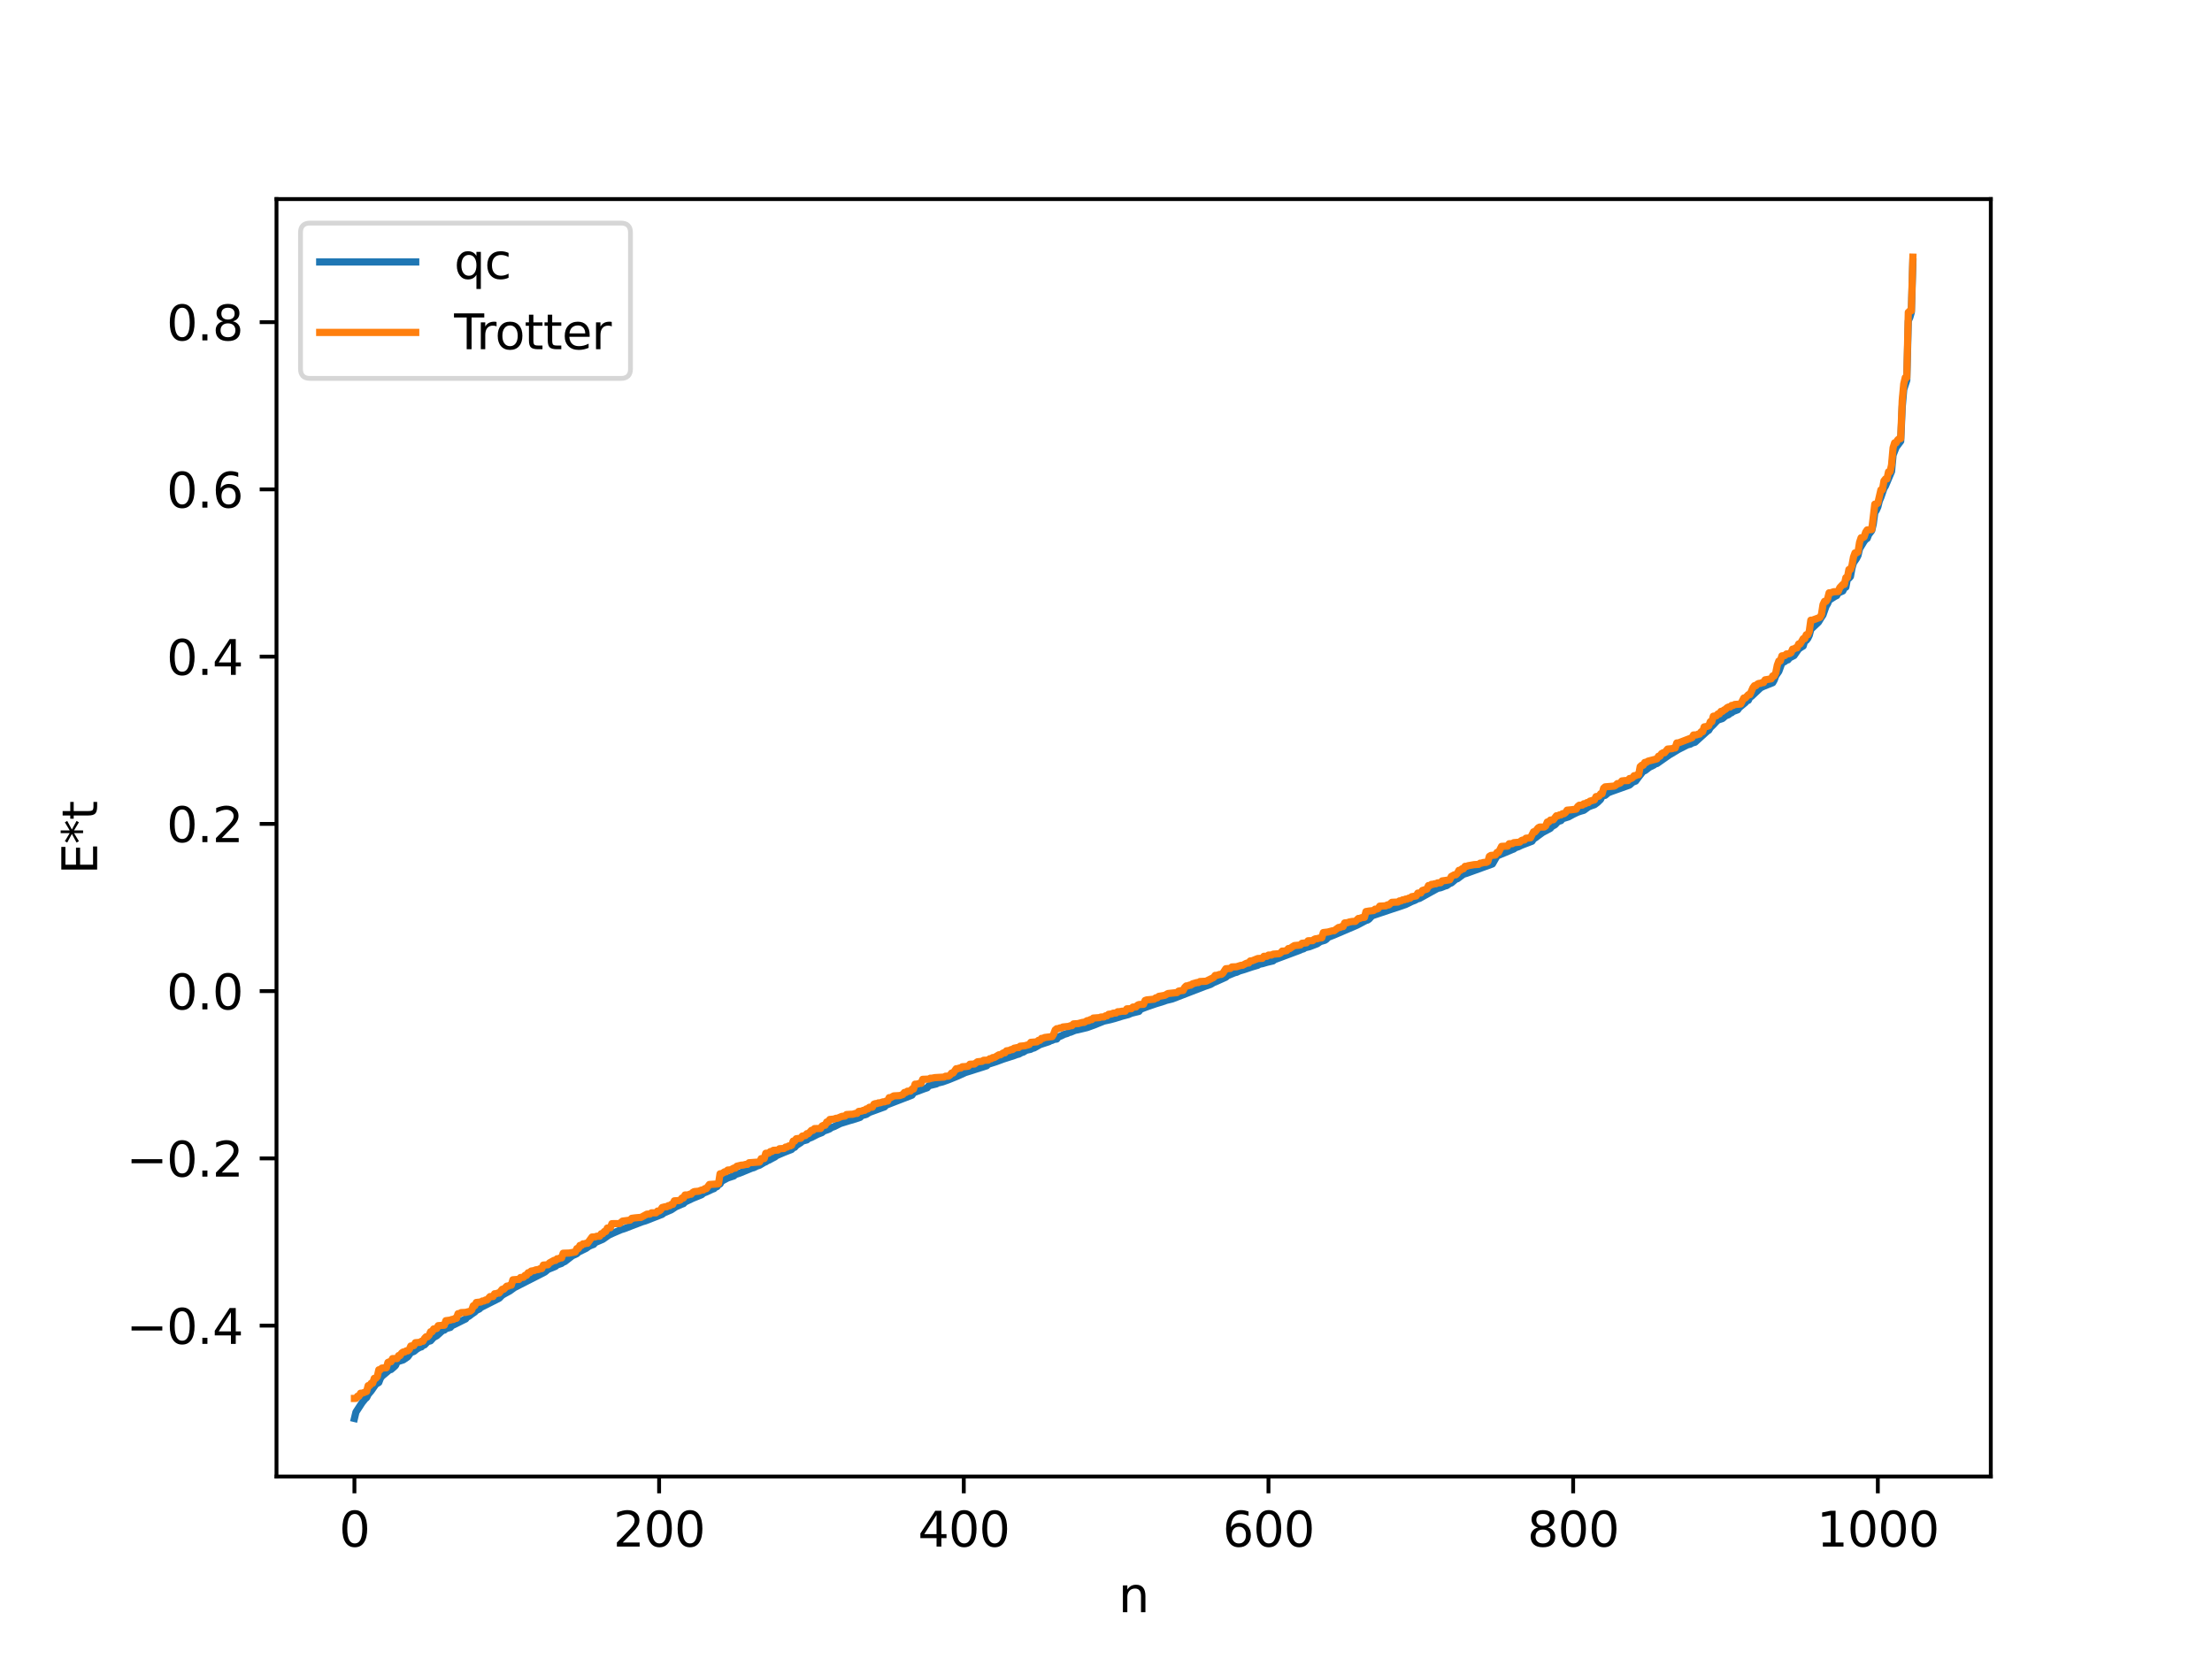 <?xml version="1.0" encoding="utf-8" standalone="no"?>
<!DOCTYPE svg PUBLIC "-//W3C//DTD SVG 1.1//EN"
  "http://www.w3.org/Graphics/SVG/1.1/DTD/svg11.dtd">
<svg xmlns:xlink="http://www.w3.org/1999/xlink" width="460.8pt" height="345.6pt" viewBox="0 0 460.8 345.6" xmlns="http://www.w3.org/2000/svg" version="1.1">
 <defs>
  <style type="text/css">*{stroke-linejoin: round; stroke-linecap: butt}</style>
 </defs>
 <g id="figure_1">
  <g id="patch_1">
   <path d="M 0 345.6 
L 460.8 345.6 
L 460.8 0 
L 0 0 
z
" style="fill: #ffffff"/>
  </g>
  <g id="axes_1">
   <g id="patch_2">
    <path d="M 57.6 307.584 
L 414.72 307.584 
L 414.72 41.472 
L 57.6 41.472 
z
" style="fill: #ffffff"/>
   </g>
   <g id="matplotlib.axis_1">
    <g id="xtick_1">
     <g id="line2d_1">
      <defs>
       <path id="m04b856ebdf" d="M 0 0 
L 0 3.5 
" style="stroke: #000000; stroke-width: 0.8"/>
      </defs>
      <g>
       <use xlink:href="#m04b856ebdf" x="73.833" y="307.584" style="stroke: #000000; stroke-width: 0.8"/>
      </g>
     </g>
     <g id="text_1">
      <!-- 0 -->
      <g transform="translate(70.651 322.182) scale(0.1 -0.1)">
       <defs>
        <path id="DejaVuSans-30" d="M 2034 4250 
Q 1547 4250 1301 3770 
Q 1056 3291 1056 2328 
Q 1056 1369 1301 889 
Q 1547 409 2034 409 
Q 2525 409 2770 889 
Q 3016 1369 3016 2328 
Q 3016 3291 2770 3770 
Q 2525 4250 2034 4250 
z
M 2034 4750 
Q 2819 4750 3233 4129 
Q 3647 3509 3647 2328 
Q 3647 1150 3233 529 
Q 2819 -91 2034 -91 
Q 1250 -91 836 529 
Q 422 1150 422 2328 
Q 422 3509 836 4129 
Q 1250 4750 2034 4750 
z
" transform="scale(0.016)"/>
       </defs>
       <use xlink:href="#DejaVuSans-30"/>
      </g>
     </g>
    </g>
    <g id="xtick_2">
     <g id="line2d_2">
      <g>
       <use xlink:href="#m04b856ebdf" x="137.304" y="307.584" style="stroke: #000000; stroke-width: 0.8"/>
      </g>
     </g>
     <g id="text_2">
      <!-- 200 -->
      <g transform="translate(127.76 322.182) scale(0.1 -0.1)">
       <defs>
        <path id="DejaVuSans-32" d="M 1228 531 
L 3431 531 
L 3431 0 
L 469 0 
L 469 531 
Q 828 903 1448 1529 
Q 2069 2156 2228 2338 
Q 2531 2678 2651 2914 
Q 2772 3150 2772 3378 
Q 2772 3750 2511 3984 
Q 2250 4219 1831 4219 
Q 1534 4219 1204 4116 
Q 875 4013 500 3803 
L 500 4441 
Q 881 4594 1212 4672 
Q 1544 4750 1819 4750 
Q 2544 4750 2975 4387 
Q 3406 4025 3406 3419 
Q 3406 3131 3298 2873 
Q 3191 2616 2906 2266 
Q 2828 2175 2409 1742 
Q 1991 1309 1228 531 
z
" transform="scale(0.016)"/>
       </defs>
       <use xlink:href="#DejaVuSans-32"/>
       <use xlink:href="#DejaVuSans-30" x="63.623"/>
       <use xlink:href="#DejaVuSans-30" x="127.246"/>
      </g>
     </g>
    </g>
    <g id="xtick_3">
     <g id="line2d_3">
      <g>
       <use xlink:href="#m04b856ebdf" x="200.775" y="307.584" style="stroke: #000000; stroke-width: 0.8"/>
      </g>
     </g>
     <g id="text_3">
      <!-- 400 -->
      <g transform="translate(191.231 322.182) scale(0.1 -0.1)">
       <defs>
        <path id="DejaVuSans-34" d="M 2419 4116 
L 825 1625 
L 2419 1625 
L 2419 4116 
z
M 2253 4666 
L 3047 4666 
L 3047 1625 
L 3713 1625 
L 3713 1100 
L 3047 1100 
L 3047 0 
L 2419 0 
L 2419 1100 
L 313 1100 
L 313 1709 
L 2253 4666 
z
" transform="scale(0.016)"/>
       </defs>
       <use xlink:href="#DejaVuSans-34"/>
       <use xlink:href="#DejaVuSans-30" x="63.623"/>
       <use xlink:href="#DejaVuSans-30" x="127.246"/>
      </g>
     </g>
    </g>
    <g id="xtick_4">
     <g id="line2d_4">
      <g>
       <use xlink:href="#m04b856ebdf" x="264.246" y="307.584" style="stroke: #000000; stroke-width: 0.8"/>
      </g>
     </g>
     <g id="text_4">
      <!-- 600 -->
      <g transform="translate(254.702 322.182) scale(0.1 -0.1)">
       <defs>
        <path id="DejaVuSans-36" d="M 2113 2584 
Q 1688 2584 1439 2293 
Q 1191 2003 1191 1497 
Q 1191 994 1439 701 
Q 1688 409 2113 409 
Q 2538 409 2786 701 
Q 3034 994 3034 1497 
Q 3034 2003 2786 2293 
Q 2538 2584 2113 2584 
z
M 3366 4563 
L 3366 3988 
Q 3128 4100 2886 4159 
Q 2644 4219 2406 4219 
Q 1781 4219 1451 3797 
Q 1122 3375 1075 2522 
Q 1259 2794 1537 2939 
Q 1816 3084 2150 3084 
Q 2853 3084 3261 2657 
Q 3669 2231 3669 1497 
Q 3669 778 3244 343 
Q 2819 -91 2113 -91 
Q 1303 -91 875 529 
Q 447 1150 447 2328 
Q 447 3434 972 4092 
Q 1497 4750 2381 4750 
Q 2619 4750 2861 4703 
Q 3103 4656 3366 4563 
z
" transform="scale(0.016)"/>
       </defs>
       <use xlink:href="#DejaVuSans-36"/>
       <use xlink:href="#DejaVuSans-30" x="63.623"/>
       <use xlink:href="#DejaVuSans-30" x="127.246"/>
      </g>
     </g>
    </g>
    <g id="xtick_5">
     <g id="line2d_5">
      <g>
       <use xlink:href="#m04b856ebdf" x="327.717" y="307.584" style="stroke: #000000; stroke-width: 0.8"/>
      </g>
     </g>
     <g id="text_5">
      <!-- 800 -->
      <g transform="translate(318.173 322.182) scale(0.1 -0.1)">
       <defs>
        <path id="DejaVuSans-38" d="M 2034 2216 
Q 1584 2216 1326 1975 
Q 1069 1734 1069 1313 
Q 1069 891 1326 650 
Q 1584 409 2034 409 
Q 2484 409 2743 651 
Q 3003 894 3003 1313 
Q 3003 1734 2745 1975 
Q 2488 2216 2034 2216 
z
M 1403 2484 
Q 997 2584 770 2862 
Q 544 3141 544 3541 
Q 544 4100 942 4425 
Q 1341 4750 2034 4750 
Q 2731 4750 3128 4425 
Q 3525 4100 3525 3541 
Q 3525 3141 3298 2862 
Q 3072 2584 2669 2484 
Q 3125 2378 3379 2068 
Q 3634 1759 3634 1313 
Q 3634 634 3220 271 
Q 2806 -91 2034 -91 
Q 1263 -91 848 271 
Q 434 634 434 1313 
Q 434 1759 690 2068 
Q 947 2378 1403 2484 
z
M 1172 3481 
Q 1172 3119 1398 2916 
Q 1625 2713 2034 2713 
Q 2441 2713 2670 2916 
Q 2900 3119 2900 3481 
Q 2900 3844 2670 4047 
Q 2441 4250 2034 4250 
Q 1625 4250 1398 4047 
Q 1172 3844 1172 3481 
z
" transform="scale(0.016)"/>
       </defs>
       <use xlink:href="#DejaVuSans-38"/>
       <use xlink:href="#DejaVuSans-30" x="63.623"/>
       <use xlink:href="#DejaVuSans-30" x="127.246"/>
      </g>
     </g>
    </g>
    <g id="xtick_6">
     <g id="line2d_6">
      <g>
       <use xlink:href="#m04b856ebdf" x="391.188" y="307.584" style="stroke: #000000; stroke-width: 0.8"/>
      </g>
     </g>
     <g id="text_6">
      <!-- 1000 -->
      <g transform="translate(378.463 322.182) scale(0.1 -0.1)">
       <defs>
        <path id="DejaVuSans-31" d="M 794 531 
L 1825 531 
L 1825 4091 
L 703 3866 
L 703 4441 
L 1819 4666 
L 2450 4666 
L 2450 531 
L 3481 531 
L 3481 0 
L 794 0 
L 794 531 
z
" transform="scale(0.016)"/>
       </defs>
       <use xlink:href="#DejaVuSans-31"/>
       <use xlink:href="#DejaVuSans-30" x="63.623"/>
       <use xlink:href="#DejaVuSans-30" x="127.246"/>
       <use xlink:href="#DejaVuSans-30" x="190.869"/>
      </g>
     </g>
    </g>
    <g id="text_7">
     <!-- n -->
     <g transform="translate(232.991 335.861) scale(0.1 -0.1)">
      <defs>
       <path id="DejaVuSans-6e" d="M 3513 2113 
L 3513 0 
L 2938 0 
L 2938 2094 
Q 2938 2591 2744 2837 
Q 2550 3084 2163 3084 
Q 1697 3084 1428 2787 
Q 1159 2491 1159 1978 
L 1159 0 
L 581 0 
L 581 3500 
L 1159 3500 
L 1159 2956 
Q 1366 3272 1645 3428 
Q 1925 3584 2291 3584 
Q 2894 3584 3203 3211 
Q 3513 2838 3513 2113 
z
" transform="scale(0.016)"/>
      </defs>
      <use xlink:href="#DejaVuSans-6e"/>
     </g>
    </g>
   </g>
   <g id="matplotlib.axis_2">
    <g id="ytick_1">
     <g id="line2d_7">
      <defs>
       <path id="m7f5007b6ad" d="M 0 0 
L -3.5 0 
" style="stroke: #000000; stroke-width: 0.8"/>
      </defs>
      <g>
       <use xlink:href="#m7f5007b6ad" x="57.6" y="276.153" style="stroke: #000000; stroke-width: 0.8"/>
      </g>
     </g>
     <g id="text_8">
      <!-- −0.4 -->
      <g transform="translate(26.317 279.953) scale(0.1 -0.1)">
       <defs>
        <path id="DejaVuSans-2212" d="M 678 2272 
L 4684 2272 
L 4684 1741 
L 678 1741 
L 678 2272 
z
" transform="scale(0.016)"/>
        <path id="DejaVuSans-2e" d="M 684 794 
L 1344 794 
L 1344 0 
L 684 0 
L 684 794 
z
" transform="scale(0.016)"/>
       </defs>
       <use xlink:href="#DejaVuSans-2212"/>
       <use xlink:href="#DejaVuSans-30" x="83.789"/>
       <use xlink:href="#DejaVuSans-2e" x="147.412"/>
       <use xlink:href="#DejaVuSans-34" x="179.199"/>
      </g>
     </g>
    </g>
    <g id="ytick_2">
     <g id="line2d_8">
      <g>
       <use xlink:href="#m7f5007b6ad" x="57.6" y="241.313" style="stroke: #000000; stroke-width: 0.8"/>
      </g>
     </g>
     <g id="text_9">
      <!-- −0.2 -->
      <g transform="translate(26.317 245.112) scale(0.1 -0.1)">
       <use xlink:href="#DejaVuSans-2212"/>
       <use xlink:href="#DejaVuSans-30" x="83.789"/>
       <use xlink:href="#DejaVuSans-2e" x="147.412"/>
       <use xlink:href="#DejaVuSans-32" x="179.199"/>
      </g>
     </g>
    </g>
    <g id="ytick_3">
     <g id="line2d_9">
      <g>
       <use xlink:href="#m7f5007b6ad" x="57.6" y="206.472" style="stroke: #000000; stroke-width: 0.8"/>
      </g>
     </g>
     <g id="text_10">
      <!-- 0.0 -->
      <g transform="translate(34.697 210.271) scale(0.1 -0.1)">
       <use xlink:href="#DejaVuSans-30"/>
       <use xlink:href="#DejaVuSans-2e" x="63.623"/>
       <use xlink:href="#DejaVuSans-30" x="95.41"/>
      </g>
     </g>
    </g>
    <g id="ytick_4">
     <g id="line2d_10">
      <g>
       <use xlink:href="#m7f5007b6ad" x="57.6" y="171.631" style="stroke: #000000; stroke-width: 0.8"/>
      </g>
     </g>
     <g id="text_11">
      <!-- 0.2 -->
      <g transform="translate(34.697 175.43) scale(0.1 -0.1)">
       <use xlink:href="#DejaVuSans-30"/>
       <use xlink:href="#DejaVuSans-2e" x="63.623"/>
       <use xlink:href="#DejaVuSans-32" x="95.41"/>
      </g>
     </g>
    </g>
    <g id="ytick_5">
     <g id="line2d_11">
      <g>
       <use xlink:href="#m7f5007b6ad" x="57.6" y="136.79" style="stroke: #000000; stroke-width: 0.8"/>
      </g>
     </g>
     <g id="text_12">
      <!-- 0.4 -->
      <g transform="translate(34.697 140.59) scale(0.1 -0.1)">
       <use xlink:href="#DejaVuSans-30"/>
       <use xlink:href="#DejaVuSans-2e" x="63.623"/>
       <use xlink:href="#DejaVuSans-34" x="95.41"/>
      </g>
     </g>
    </g>
    <g id="ytick_6">
     <g id="line2d_12">
      <g>
       <use xlink:href="#m7f5007b6ad" x="57.6" y="101.95" style="stroke: #000000; stroke-width: 0.8"/>
      </g>
     </g>
     <g id="text_13">
      <!-- 0.6 -->
      <g transform="translate(34.697 105.749) scale(0.1 -0.1)">
       <use xlink:href="#DejaVuSans-30"/>
       <use xlink:href="#DejaVuSans-2e" x="63.623"/>
       <use xlink:href="#DejaVuSans-36" x="95.41"/>
      </g>
     </g>
    </g>
    <g id="ytick_7">
     <g id="line2d_13">
      <g>
       <use xlink:href="#m7f5007b6ad" x="57.6" y="67.109" style="stroke: #000000; stroke-width: 0.8"/>
      </g>
     </g>
     <g id="text_14">
      <!-- 0.8 -->
      <g transform="translate(34.697 70.908) scale(0.1 -0.1)">
       <use xlink:href="#DejaVuSans-30"/>
       <use xlink:href="#DejaVuSans-2e" x="63.623"/>
       <use xlink:href="#DejaVuSans-38" x="95.41"/>
      </g>
     </g>
    </g>
    <g id="text_15">
     <!-- E*t -->
     <g transform="translate(20.238 182.148) rotate(-90) scale(0.1 -0.1)">
      <defs>
       <path id="DejaVuSans-45" d="M 628 4666 
L 3578 4666 
L 3578 4134 
L 1259 4134 
L 1259 2753 
L 3481 2753 
L 3481 2222 
L 1259 2222 
L 1259 531 
L 3634 531 
L 3634 0 
L 628 0 
L 628 4666 
z
" transform="scale(0.016)"/>
       <path id="DejaVuSans-2a" d="M 3009 3897 
L 1888 3291 
L 3009 2681 
L 2828 2375 
L 1778 3009 
L 1778 1831 
L 1422 1831 
L 1422 3009 
L 372 2375 
L 191 2681 
L 1313 3291 
L 191 3897 
L 372 4206 
L 1422 3572 
L 1422 4750 
L 1778 4750 
L 1778 3572 
L 2828 4206 
L 3009 3897 
z
" transform="scale(0.016)"/>
       <path id="DejaVuSans-74" d="M 1172 4494 
L 1172 3500 
L 2356 3500 
L 2356 3053 
L 1172 3053 
L 1172 1153 
Q 1172 725 1289 603 
Q 1406 481 1766 481 
L 2356 481 
L 2356 0 
L 1766 0 
Q 1100 0 847 248 
Q 594 497 594 1153 
L 594 3053 
L 172 3053 
L 172 3500 
L 594 3500 
L 594 4494 
L 1172 4494 
z
" transform="scale(0.016)"/>
      </defs>
      <use xlink:href="#DejaVuSans-45"/>
      <use xlink:href="#DejaVuSans-2a" x="63.184"/>
      <use xlink:href="#DejaVuSans-74" x="113.184"/>
     </g>
    </g>
   </g>
   <g id="line2d_14">
    <path d="M 73.833 295.488 
L 74.15 294.166 
L 75.42 292.207 
L 76.054 291.416 
L 76.372 291.154 
L 76.689 290.496 
L 77.324 289.741 
L 78.276 288.369 
L 78.91 287.996 
L 79.228 287.161 
L 79.545 286.7 
L 80.18 286.171 
L 81.132 285.362 
L 81.449 285.3 
L 82.084 284.756 
L 82.401 284.449 
L 82.719 283.686 
L 83.988 283.297 
L 84.94 282.648 
L 85.575 281.755 
L 86.21 281.536 
L 86.844 281.017 
L 87.479 280.662 
L 87.796 280.58 
L 88.114 280.222 
L 88.431 280.167 
L 89.066 279.495 
L 89.7 279.311 
L 90.335 278.606 
L 90.97 278.27 
L 92.239 277.128 
L 92.557 277.087 
L 92.874 276.797 
L 93.826 276.516 
L 94.143 276.159 
L 94.778 275.861 
L 96.365 275.067 
L 97 274.759 
L 97.317 274.332 
L 97.634 274.228 
L 98.269 273.745 
L 98.904 273.312 
L 99.221 272.976 
L 99.856 272.684 
L 100.173 272.374 
L 103.981 270.447 
L 104.616 269.801 
L 105.251 269.441 
L 106.203 268.919 
L 107.155 268.228 
L 113.502 264.987 
L 114.137 264.448 
L 115.724 263.798 
L 116.041 263.519 
L 116.993 263.191 
L 117.31 262.926 
L 117.628 262.832 
L 119.215 261.602 
L 120.167 261.163 
L 120.484 260.842 
L 122.071 260.067 
L 122.705 259.613 
L 123.34 259.344 
L 123.658 259.239 
L 123.975 258.853 
L 125.562 258.177 
L 126.831 257.29 
L 127.783 256.852 
L 129.37 256.165 
L 130.005 255.974 
L 133.813 254.511 
L 134.448 254.33 
L 137.621 253.091 
L 137.939 252.975 
L 138.256 252.703 
L 139.843 252.019 
L 140.795 251.388 
L 142.064 250.844 
L 142.381 250.73 
L 142.699 250.396 
L 144.286 249.641 
L 146.19 248.867 
L 146.507 248.559 
L 147.142 248.317 
L 148.411 247.727 
L 148.729 247.619 
L 149.046 247.307 
L 149.363 247.199 
L 149.681 246.774 
L 149.998 246.629 
L 150.315 246.069 
L 151.585 245.393 
L 152.537 245.079 
L 152.854 244.982 
L 153.172 244.685 
L 154.124 244.369 
L 156.662 243.326 
L 156.98 243.257 
L 157.615 242.938 
L 158.249 242.726 
L 159.201 242.151 
L 159.519 242.032 
L 159.836 241.783 
L 160.153 241.694 
L 160.788 241.344 
L 161.423 241.016 
L 161.74 240.745 
L 163.327 240.068 
L 164.914 239.447 
L 165.231 239.079 
L 165.548 239.003 
L 165.866 238.626 
L 166.818 238.021 
L 167.135 237.721 
L 168.087 237.463 
L 168.405 237.182 
L 169.039 236.948 
L 170.309 236.294 
L 171.261 235.926 
L 171.578 235.625 
L 172.213 235.413 
L 172.848 235.159 
L 173.165 234.903 
L 173.8 234.679 
L 175.069 234.044 
L 176.973 233.453 
L 177.608 233.283 
L 179.195 232.759 
L 179.512 232.402 
L 180.147 232.243 
L 180.464 232.147 
L 181.099 231.738 
L 184.272 230.58 
L 184.59 230.226 
L 189.985 228.14 
L 190.302 227.642 
L 192.524 226.812 
L 193.158 226.602 
L 193.476 226.182 
L 195.062 225.799 
L 195.38 225.613 
L 196.332 225.388 
L 197.601 224.938 
L 199.505 224.161 
L 201.092 223.438 
L 205.535 222.027 
L 205.853 221.705 
L 207.439 221.203 
L 209.026 220.618 
L 211.248 219.904 
L 211.882 219.668 
L 212.2 219.601 
L 212.834 219.261 
L 213.152 219.183 
L 213.786 218.79 
L 214.739 218.58 
L 215.056 218.371 
L 215.373 218.336 
L 216.643 217.618 
L 218.547 216.989 
L 218.864 216.789 
L 219.181 216.734 
L 219.499 216.547 
L 220.134 216.452 
L 220.451 216.031 
L 221.086 215.778 
L 221.72 215.465 
L 222.355 215.28 
L 222.672 215.086 
L 222.99 215.039 
L 223.942 214.644 
L 224.577 214.516 
L 226.481 214.059 
L 228.067 213.486 
L 228.702 213.218 
L 229.972 212.71 
L 231.241 212.437 
L 232.193 212.181 
L 233.78 211.689 
L 235.049 211.359 
L 235.684 211.081 
L 237.271 210.689 
L 237.588 210.252 
L 238.858 209.766 
L 240.762 209.109 
L 242.031 208.727 
L 242.983 208.394 
L 244.253 208.082 
L 250.917 205.508 
L 252.186 205.07 
L 252.821 204.691 
L 253.456 204.43 
L 255.36 203.573 
L 255.677 203.269 
L 257.264 202.621 
L 257.581 202.558 
L 258.216 202.266 
L 259.168 201.987 
L 260.755 201.452 
L 262.024 201.084 
L 262.342 200.871 
L 262.977 200.754 
L 263.929 200.47 
L 265.198 200.173 
L 265.515 199.915 
L 266.15 199.678 
L 270.593 198.022 
L 271.228 197.737 
L 271.545 197.671 
L 271.862 197.437 
L 272.815 197.212 
L 274.401 196.602 
L 275.036 196.154 
L 275.988 195.876 
L 276.305 195.657 
L 276.623 195.287 
L 277.892 194.787 
L 282.653 192.75 
L 284.557 191.747 
L 284.874 191.67 
L 285.191 191.46 
L 285.826 190.771 
L 292.808 188.432 
L 294.077 187.808 
L 294.712 187.569 
L 295.347 187.226 
L 295.664 187.176 
L 299.472 185.065 
L 300.107 184.933 
L 301.059 184.562 
L 301.377 184.49 
L 302.011 184.037 
L 302.329 183.943 
L 303.281 183.142 
L 303.598 183.062 
L 304.867 182.118 
L 305.502 181.931 
L 310.897 179.98 
L 311.849 178.31 
L 314.388 177.254 
L 315.023 176.979 
L 315.34 176.866 
L 315.658 176.611 
L 316.292 176.4 
L 316.927 176.093 
L 319.148 175.244 
L 319.466 174.742 
L 319.783 174.571 
L 320.418 174.097 
L 321.37 173.403 
L 322.957 172.568 
L 323.274 172.181 
L 323.909 171.83 
L 324.543 171.149 
L 325.178 170.949 
L 325.496 170.563 
L 326.765 170.166 
L 327.717 169.643 
L 328.669 169.19 
L 329.304 168.979 
L 329.939 168.8 
L 330.891 168.095 
L 331.525 167.844 
L 332.16 167.633 
L 332.795 167.153 
L 333.429 166.531 
L 333.747 165.83 
L 334.381 165.681 
L 335.016 165.15 
L 335.651 164.897 
L 337.238 164.335 
L 339.459 163.539 
L 340.094 162.96 
L 340.729 162.715 
L 341.363 161.862 
L 342.315 160.632 
L 342.633 160.564 
L 343.585 159.838 
L 344.537 159.366 
L 344.854 159.111 
L 345.172 159.059 
L 347.71 157.281 
L 348.662 156.717 
L 349.615 156.136 
L 351.519 155.174 
L 352.153 155.009 
L 352.471 154.803 
L 353.105 154.619 
L 355.644 152.316 
L 355.962 152.123 
L 356.279 151.586 
L 356.914 150.976 
L 357.548 150.297 
L 357.866 149.997 
L 358.818 149.687 
L 359.453 149.133 
L 360.087 148.881 
L 360.405 148.594 
L 360.722 148.483 
L 361.039 148.219 
L 361.991 147.865 
L 362.309 147.41 
L 363.578 146.359 
L 363.896 145.971 
L 364.213 145.889 
L 364.53 145.238 
L 364.848 145.081 
L 366.752 143.28 
L 367.386 142.973 
L 369.291 142.221 
L 369.608 141.658 
L 369.925 140.773 
L 370.56 139.865 
L 371.195 138.124 
L 371.829 137.791 
L 372.147 137.519 
L 372.464 137.458 
L 372.781 137.054 
L 373.734 136.563 
L 374.686 135.192 
L 375.32 134.76 
L 375.638 134.581 
L 375.955 133.495 
L 376.272 133.409 
L 376.59 133.003 
L 376.907 132.336 
L 377.224 131.111 
L 378.811 129.613 
L 379.446 128.573 
L 379.763 128.104 
L 380.398 126.288 
L 380.715 125.777 
L 381.033 125.021 
L 382.302 124.215 
L 382.62 124.073 
L 382.937 123.52 
L 383.889 123.109 
L 384.206 122.444 
L 384.524 122.319 
L 384.841 120.62 
L 385.158 120.475 
L 385.476 120.111 
L 385.793 118.377 
L 386.11 117.263 
L 386.745 116.332 
L 387.062 115.695 
L 387.38 114.322 
L 388.332 112.761 
L 388.649 112.368 
L 388.967 112.164 
L 389.284 111.354 
L 389.919 110.53 
L 390.236 109.147 
L 390.553 106.791 
L 390.871 106.31 
L 391.188 105.596 
L 391.505 104.323 
L 391.823 103.603 
L 392.458 101.742 
L 392.775 101.23 
L 394.044 98.21 
L 394.362 94.785 
L 394.996 93.179 
L 395.948 91.913 
L 396.266 84.772 
L 396.583 81.136 
L 397.218 79.201 
L 397.535 66.828 
L 397.853 66.135 
L 398.17 65.033 
L 398.487 54.55 
L 398.487 54.55 
" clip-path="url(#p1d11b770f4)" style="fill: none; stroke: #1f77b4; stroke-width: 1.5; stroke-linecap: square"/>
   </g>
   <g id="line2d_15">
    <path d="M 73.833 291.321 
L 74.15 291.321 
L 74.467 290.863 
L 74.785 290.863 
L 75.102 290.236 
L 75.42 290.236 
L 76.372 289.873 
L 76.689 288.654 
L 77.006 288.654 
L 77.324 288.149 
L 77.641 288.149 
L 77.958 287.136 
L 78.276 287.136 
L 78.593 286.773 
L 78.91 285.354 
L 79.228 285.354 
L 79.545 284.998 
L 80.497 284.922 
L 80.815 283.815 
L 81.132 283.679 
L 81.449 283.679 
L 81.767 283.022 
L 82.719 283.006 
L 83.036 282.391 
L 83.353 282.391 
L 83.671 281.858 
L 83.988 281.643 
L 84.305 281.643 
L 84.623 281.405 
L 84.94 281.405 
L 85.258 281.127 
L 85.575 280.398 
L 86.21 280.317 
L 86.527 279.71 
L 87.479 279.633 
L 87.796 279.408 
L 88.114 279.408 
L 88.431 278.817 
L 88.748 278.478 
L 89.066 278.478 
L 89.383 278.158 
L 89.7 277.424 
L 90.018 277.424 
L 90.335 276.841 
L 90.97 276.749 
L 91.287 276.158 
L 92.557 276.066 
L 92.874 275.121 
L 93.826 275.001 
L 94.143 274.858 
L 94.461 274.858 
L 94.778 274.631 
L 95.096 274.631 
L 95.413 273.666 
L 95.73 273.666 
L 96.048 273.438 
L 97 273.394 
L 97.952 273.147 
L 98.269 272.886 
L 98.586 272.007 
L 98.904 272.007 
L 99.221 271.333 
L 100.173 271.223 
L 100.491 271.02 
L 100.808 271.02 
L 101.125 270.813 
L 101.443 270.813 
L 102.077 270.101 
L 102.712 270.09 
L 103.029 269.513 
L 103.347 269.513 
L 103.664 269.368 
L 103.981 269.368 
L 104.616 268.581 
L 104.934 268.581 
L 105.568 267.929 
L 105.886 267.929 
L 106.203 267.727 
L 106.52 267.727 
L 106.838 266.605 
L 107.79 266.531 
L 108.107 266.531 
L 108.424 266.133 
L 109.059 266.082 
L 109.377 265.671 
L 109.694 265.671 
L 110.011 265.139 
L 110.329 265.139 
L 110.646 264.789 
L 111.281 264.685 
L 111.598 264.538 
L 112.233 264.44 
L 112.55 264.266 
L 112.867 264.266 
L 113.185 263.535 
L 114.137 263.477 
L 114.454 263.085 
L 115.406 262.561 
L 115.724 262.561 
L 116.041 262.225 
L 116.358 262.225 
L 116.676 262.051 
L 116.993 262.051 
L 117.31 261.07 
L 118.58 261.03 
L 119.849 260.801 
L 120.167 260.101 
L 120.484 260.101 
L 120.801 259.449 
L 121.119 259.449 
L 121.436 259.118 
L 121.753 259.118 
L 122.071 258.993 
L 122.388 258.993 
L 123.34 257.687 
L 123.975 257.674 
L 124.292 257.528 
L 124.927 257.521 
L 125.244 257.011 
L 125.562 257.011 
L 125.879 256.549 
L 126.196 256.549 
L 126.514 255.821 
L 127.148 255.776 
L 127.466 254.911 
L 129.053 254.897 
L 129.687 254.379 
L 131.274 254.168 
L 131.591 253.802 
L 132.226 253.712 
L 133.178 253.622 
L 133.496 253.622 
L 134.765 252.93 
L 135.4 252.905 
L 135.717 252.656 
L 136.669 252.652 
L 136.986 252.282 
L 137.304 252.282 
L 137.621 252.064 
L 137.939 251.546 
L 138.573 251.386 
L 138.891 251.386 
L 139.208 251.165 
L 139.525 251.165 
L 139.843 250.892 
L 140.16 250.892 
L 140.477 250.157 
L 141.429 250.097 
L 141.747 249.951 
L 142.064 249.564 
L 142.381 249.564 
L 142.699 248.936 
L 143.334 248.935 
L 143.651 248.78 
L 143.968 248.78 
L 144.286 248.419 
L 144.603 248.232 
L 145.555 248.145 
L 146.19 247.894 
L 146.507 247.894 
L 146.824 247.614 
L 147.142 247.614 
L 147.777 246.749 
L 149.363 246.645 
L 149.681 246.574 
L 149.998 244.523 
L 150.315 244.523 
L 150.95 244.108 
L 151.267 244.108 
L 151.585 243.745 
L 152.22 243.699 
L 152.854 243.338 
L 153.172 243.338 
L 153.489 242.948 
L 154.441 242.717 
L 154.758 242.717 
L 155.393 242.553 
L 155.71 242.553 
L 156.028 242.224 
L 158.249 242.058 
L 158.567 241.359 
L 159.201 241.349 
L 159.519 240.247 
L 160.153 240.216 
L 160.471 239.891 
L 160.788 239.886 
L 161.105 239.631 
L 162.058 239.582 
L 162.375 239.303 
L 163.327 239.249 
L 163.644 238.956 
L 163.962 238.956 
L 164.279 238.726 
L 164.596 238.726 
L 164.914 238.577 
L 165.231 237.708 
L 165.548 237.708 
L 165.866 237.223 
L 166.5 237.145 
L 166.818 237.117 
L 167.135 236.662 
L 167.77 236.56 
L 168.087 236.161 
L 168.405 236.161 
L 169.039 235.471 
L 169.357 235.471 
L 169.674 235.107 
L 170.943 235.077 
L 171.261 234.556 
L 171.578 234.407 
L 171.896 234.407 
L 172.213 233.73 
L 172.53 233.73 
L 172.848 233.21 
L 173.8 233.112 
L 174.117 232.962 
L 174.434 232.962 
L 175.386 232.556 
L 176.021 232.5 
L 176.339 232.18 
L 177.291 232.121 
L 177.608 232.121 
L 178.243 231.929 
L 178.56 231.929 
L 178.877 231.528 
L 179.512 231.467 
L 179.829 231.306 
L 180.147 231.306 
L 180.464 231.012 
L 180.781 231.012 
L 181.099 230.663 
L 181.734 230.638 
L 182.051 230.02 
L 182.368 229.898 
L 182.686 229.898 
L 183.003 229.744 
L 183.32 229.744 
L 183.955 229.528 
L 184.272 229.528 
L 184.59 229.368 
L 184.907 229.368 
L 185.224 228.663 
L 185.542 228.663 
L 186.177 228.296 
L 187.446 228.224 
L 188.081 228.009 
L 188.398 227.58 
L 188.715 227.58 
L 189.033 227.311 
L 189.667 227.3 
L 189.985 226.87 
L 190.302 226.87 
L 190.62 225.853 
L 190.937 225.853 
L 191.572 225.68 
L 191.889 225.68 
L 192.206 224.843 
L 193.476 224.795 
L 193.793 224.61 
L 194.11 224.61 
L 194.745 224.487 
L 196.649 224.378 
L 196.967 224.194 
L 197.601 224.168 
L 197.919 223.944 
L 198.236 223.535 
L 198.553 223.535 
L 199.188 222.638 
L 199.505 222.638 
L 199.823 222.492 
L 200.14 222.492 
L 200.458 222.223 
L 201.092 222.189 
L 201.727 222.099 
L 202.044 221.697 
L 202.996 221.652 
L 203.631 221.187 
L 204.583 221.091 
L 204.9 220.873 
L 205.853 220.844 
L 206.17 220.554 
L 206.487 220.554 
L 206.805 220.314 
L 207.122 220.314 
L 208.074 219.737 
L 208.391 219.737 
L 209.026 219.325 
L 209.343 219.325 
L 209.661 218.91 
L 210.296 218.82 
L 210.613 218.647 
L 210.93 218.647 
L 211.248 218.365 
L 211.882 218.239 
L 212.2 218.239 
L 212.517 217.939 
L 213.469 217.848 
L 214.421 217.58 
L 214.739 217.136 
L 216.008 217.034 
L 216.325 216.725 
L 216.643 216.725 
L 216.96 216.314 
L 217.277 216.314 
L 217.595 216.129 
L 219.181 215.937 
L 219.499 215.41 
L 219.816 214.554 
L 220.134 214.298 
L 220.451 214.298 
L 220.768 214.145 
L 221.086 214.145 
L 221.403 213.944 
L 222.672 213.81 
L 222.99 213.667 
L 223.307 213.667 
L 223.624 213.297 
L 224.577 213.235 
L 225.529 212.977 
L 225.846 212.977 
L 226.481 212.621 
L 226.798 212.621 
L 227.115 212.408 
L 227.433 212.408 
L 227.75 212.08 
L 229.02 211.99 
L 229.337 211.862 
L 229.972 211.849 
L 230.289 211.618 
L 230.606 211.618 
L 230.924 211.297 
L 231.558 211.223 
L 231.876 211.063 
L 232.51 211.012 
L 232.828 210.767 
L 233.145 210.767 
L 233.78 210.651 
L 234.415 210.639 
L 234.732 210.16 
L 235.684 210.127 
L 236.001 209.787 
L 236.636 209.764 
L 236.953 209.406 
L 237.271 209.266 
L 238.223 209.208 
L 238.54 208.42 
L 238.858 208.301 
L 239.81 208.205 
L 240.444 208.139 
L 240.762 207.866 
L 241.079 207.866 
L 241.396 207.561 
L 242.666 207.339 
L 243.3 206.968 
L 245.205 206.768 
L 245.522 206.466 
L 246.157 206.348 
L 246.474 206.325 
L 246.791 205.696 
L 247.109 205.385 
L 247.426 205.385 
L 247.743 205.227 
L 248.061 205.227 
L 248.378 204.955 
L 249.33 204.685 
L 249.648 204.685 
L 249.965 204.47 
L 251.234 204.407 
L 252.821 203.629 
L 253.139 203.19 
L 253.456 203.19 
L 254.091 202.981 
L 254.408 202.981 
L 254.725 202.767 
L 255.36 201.805 
L 256.312 201.734 
L 256.629 201.432 
L 257.581 201.394 
L 258.534 201.093 
L 258.851 201.093 
L 259.486 200.744 
L 259.803 200.615 
L 260.12 200.615 
L 260.438 200.185 
L 260.755 200.185 
L 262.024 199.675 
L 262.977 199.633 
L 263.294 199.212 
L 263.929 199.21 
L 264.246 198.958 
L 264.881 198.952 
L 265.198 198.77 
L 266.467 198.672 
L 266.785 198.506 
L 267.102 198.13 
L 267.42 198.13 
L 268.054 198.018 
L 268.372 197.604 
L 268.689 197.604 
L 269.324 197.173 
L 269.641 196.98 
L 270.593 196.893 
L 270.91 196.843 
L 271.228 196.5 
L 272.18 196.4 
L 272.497 195.978 
L 273.449 195.959 
L 273.767 195.677 
L 274.084 195.557 
L 274.401 195.557 
L 274.719 195.438 
L 275.353 195.357 
L 275.671 194.268 
L 276.623 194.158 
L 277.575 193.901 
L 277.892 193.901 
L 278.844 193.209 
L 279.162 193.209 
L 279.479 193.02 
L 279.796 193.02 
L 280.114 192.262 
L 280.748 192.205 
L 281.066 192.067 
L 281.7 191.957 
L 282.335 191.936 
L 282.97 191.333 
L 283.287 191.333 
L 283.605 191.17 
L 284.239 191.107 
L 284.557 189.894 
L 285.191 189.787 
L 286.143 189.681 
L 286.461 189.39 
L 286.778 189.39 
L 287.096 189.26 
L 287.413 188.767 
L 288.682 188.695 
L 289 188.51 
L 289.317 188.51 
L 289.952 187.968 
L 291.221 187.913 
L 291.539 187.672 
L 291.856 187.672 
L 292.173 187.461 
L 292.491 187.461 
L 292.808 187.294 
L 293.125 187.294 
L 293.443 187.103 
L 293.76 187.103 
L 294.077 186.799 
L 295.029 186.638 
L 295.347 186.05 
L 295.981 186.024 
L 296.299 185.505 
L 297.251 185.202 
L 297.568 184.477 
L 297.886 184.477 
L 298.203 184.221 
L 298.52 184.221 
L 298.838 184.099 
L 299.155 184.099 
L 299.472 183.919 
L 300.107 183.893 
L 300.424 183.509 
L 301.059 183.422 
L 302.011 183.271 
L 302.329 182.579 
L 302.963 182.236 
L 303.281 182.236 
L 303.598 181.914 
L 303.915 181.31 
L 304.233 181.31 
L 304.55 180.984 
L 304.867 180.984 
L 305.185 180.476 
L 305.502 180.476 
L 305.82 180.345 
L 306.454 180.235 
L 307.089 180.12 
L 308.041 180.057 
L 308.358 179.809 
L 308.676 179.809 
L 308.993 179.667 
L 309.628 179.647 
L 309.945 179.478 
L 310.262 178.399 
L 310.58 178.202 
L 311.532 178.112 
L 311.849 177.573 
L 312.167 177.573 
L 312.801 176.313 
L 314.071 176.252 
L 314.388 175.764 
L 315.023 175.754 
L 315.34 175.545 
L 316.61 175.428 
L 316.927 175.107 
L 317.244 174.987 
L 317.562 174.987 
L 317.879 174.617 
L 318.831 174.528 
L 319.466 173.282 
L 319.783 173.282 
L 320.418 172.464 
L 320.735 172.296 
L 321.687 172.281 
L 322.005 172.038 
L 322.322 171.24 
L 322.639 171.24 
L 322.957 170.84 
L 323.591 170.772 
L 324.226 169.943 
L 324.543 169.943 
L 324.861 169.758 
L 325.178 169.758 
L 325.496 169.5 
L 325.813 169.5 
L 326.13 169.274 
L 326.448 168.773 
L 327.4 168.682 
L 328.352 168.554 
L 328.669 167.997 
L 328.986 167.744 
L 329.621 167.722 
L 329.939 167.434 
L 330.256 167.434 
L 330.573 167.199 
L 330.891 167.199 
L 331.208 166.891 
L 332.16 166.624 
L 332.477 165.949 
L 333.112 165.853 
L 333.429 165.36 
L 333.747 165.36 
L 334.064 164.195 
L 334.381 163.917 
L 336.286 163.75 
L 336.603 163.564 
L 336.92 163.236 
L 337.238 163.236 
L 337.555 163.087 
L 337.872 162.681 
L 338.507 162.61 
L 339.142 162.597 
L 339.459 162.179 
L 339.777 162.179 
L 340.094 162.008 
L 340.411 161.591 
L 340.729 161.591 
L 341.046 161.381 
L 341.363 161.381 
L 341.681 159.7 
L 341.998 159.418 
L 342.315 159.418 
L 342.633 158.827 
L 342.95 158.827 
L 343.267 158.576 
L 345.172 158.076 
L 345.489 157.533 
L 345.806 157.533 
L 346.124 157.001 
L 346.441 156.815 
L 346.758 156.815 
L 347.393 156.045 
L 348.345 155.96 
L 348.662 155.816 
L 348.98 155.816 
L 349.297 154.771 
L 349.615 154.771 
L 352.471 153.675 
L 352.788 153.106 
L 353.423 153.093 
L 353.74 152.928 
L 354.058 152.928 
L 354.375 152.438 
L 354.692 152.438 
L 355.01 151.423 
L 355.644 151.318 
L 355.962 151.197 
L 356.279 150.348 
L 356.596 150.348 
L 356.914 149.198 
L 357.548 149.115 
L 357.866 148.723 
L 358.183 148.723 
L 358.5 148.193 
L 358.818 148.193 
L 359.135 147.897 
L 359.453 147.757 
L 359.77 147.437 
L 360.087 147.28 
L 360.405 147.28 
L 360.722 146.954 
L 361.039 146.954 
L 361.357 146.757 
L 362.626 146.661 
L 363.261 145.407 
L 363.578 145.407 
L 364.213 144.712 
L 364.53 144.712 
L 365.165 143.265 
L 365.482 142.839 
L 365.8 142.839 
L 366.117 142.494 
L 366.434 142.357 
L 366.752 142.357 
L 367.069 142.191 
L 367.386 142.191 
L 367.704 141.622 
L 368.973 141.416 
L 369.291 140.804 
L 369.608 140.804 
L 369.925 140.133 
L 370.243 138.564 
L 370.56 137.699 
L 370.877 137.699 
L 371.195 136.629 
L 371.829 136.561 
L 372.147 136.232 
L 372.781 136.161 
L 373.099 135.986 
L 373.416 135.226 
L 373.734 135.187 
L 374.051 134.958 
L 374.368 134.958 
L 374.686 134.151 
L 375.003 134.151 
L 375.638 133.045 
L 375.955 133.045 
L 376.272 132.232 
L 376.59 132.232 
L 376.907 131.503 
L 377.224 129.196 
L 377.542 129.196 
L 379.129 128.603 
L 379.446 127.995 
L 379.763 125.942 
L 380.081 125.271 
L 380.398 125.271 
L 380.715 124.765 
L 381.033 123.495 
L 381.35 123.495 
L 381.985 123.271 
L 382.937 123.22 
L 383.254 122.428 
L 383.889 121.747 
L 384.206 121.747 
L 384.524 120.338 
L 384.841 120.338 
L 385.158 118.646 
L 385.476 118.646 
L 385.793 117.809 
L 386.11 116.052 
L 386.428 115.178 
L 386.745 115.178 
L 387.062 114.968 
L 387.38 112.97 
L 387.697 112.024 
L 388.015 112.024 
L 388.332 111.837 
L 388.649 110.855 
L 388.967 110.389 
L 389.919 110.32 
L 390.553 105.025 
L 390.871 105.025 
L 391.188 104.8 
L 391.823 102.044 
L 392.14 102.044 
L 392.458 100.179 
L 392.775 99.773 
L 393.092 99.773 
L 393.41 98.285 
L 393.727 98.285 
L 394.044 96.859 
L 394.362 93.278 
L 394.679 92.251 
L 394.996 92.251 
L 395.314 91.632 
L 395.631 91.376 
L 395.948 91.376 
L 396.266 83.436 
L 396.583 79.965 
L 396.9 78.647 
L 397.218 78.647 
L 397.535 65.054 
L 397.853 64.752 
L 398.17 64.752 
L 398.487 53.568 
L 398.487 53.568 
" clip-path="url(#p1d11b770f4)" style="fill: none; stroke: #ff7f0e; stroke-width: 1.5; stroke-linecap: square"/>
   </g>
   <g id="patch_3">
    <path d="M 57.6 307.584 
L 57.6 41.472 
" style="fill: none; stroke: #000000; stroke-width: 0.8; stroke-linejoin: miter; stroke-linecap: square"/>
   </g>
   <g id="patch_4">
    <path d="M 414.72 307.584 
L 414.72 41.472 
" style="fill: none; stroke: #000000; stroke-width: 0.8; stroke-linejoin: miter; stroke-linecap: square"/>
   </g>
   <g id="patch_5">
    <path d="M 57.6 307.584 
L 414.72 307.584 
" style="fill: none; stroke: #000000; stroke-width: 0.8; stroke-linejoin: miter; stroke-linecap: square"/>
   </g>
   <g id="patch_6">
    <path d="M 57.6 41.472 
L 414.72 41.472 
" style="fill: none; stroke: #000000; stroke-width: 0.8; stroke-linejoin: miter; stroke-linecap: square"/>
   </g>
   <g id="legend_1">
    <g id="patch_7">
     <path d="M 64.6 78.828 
L 129.342 78.828 
Q 131.342 78.828 131.342 76.828 
L 131.342 48.472 
Q 131.342 46.472 129.342 46.472 
L 64.6 46.472 
Q 62.6 46.472 62.6 48.472 
L 62.6 76.828 
Q 62.6 78.828 64.6 78.828 
z
" style="fill: #ffffff; opacity: 0.8; stroke: #cccccc; stroke-linejoin: miter"/>
    </g>
    <g id="line2d_16">
     <path d="M 66.6 54.57 
L 76.6 54.57 
L 86.6 54.57 
" style="fill: none; stroke: #1f77b4; stroke-width: 1.5; stroke-linecap: square"/>
    </g>
    <g id="text_16">
     <!-- qc -->
     <g transform="translate(94.6 58.07) scale(0.1 -0.1)">
      <defs>
       <path id="DejaVuSans-71" d="M 947 1747 
Q 947 1113 1208 752 
Q 1469 391 1925 391 
Q 2381 391 2643 752 
Q 2906 1113 2906 1747 
Q 2906 2381 2643 2742 
Q 2381 3103 1925 3103 
Q 1469 3103 1208 2742 
Q 947 2381 947 1747 
z
M 2906 525 
Q 2725 213 2448 61 
Q 2172 -91 1784 -91 
Q 1150 -91 751 415 
Q 353 922 353 1747 
Q 353 2572 751 3078 
Q 1150 3584 1784 3584 
Q 2172 3584 2448 3432 
Q 2725 3281 2906 2969 
L 2906 3500 
L 3481 3500 
L 3481 -1331 
L 2906 -1331 
L 2906 525 
z
" transform="scale(0.016)"/>
       <path id="DejaVuSans-63" d="M 3122 3366 
L 3122 2828 
Q 2878 2963 2633 3030 
Q 2388 3097 2138 3097 
Q 1578 3097 1268 2742 
Q 959 2388 959 1747 
Q 959 1106 1268 751 
Q 1578 397 2138 397 
Q 2388 397 2633 464 
Q 2878 531 3122 666 
L 3122 134 
Q 2881 22 2623 -34 
Q 2366 -91 2075 -91 
Q 1284 -91 818 406 
Q 353 903 353 1747 
Q 353 2603 823 3093 
Q 1294 3584 2113 3584 
Q 2378 3584 2631 3529 
Q 2884 3475 3122 3366 
z
" transform="scale(0.016)"/>
      </defs>
      <use xlink:href="#DejaVuSans-71"/>
      <use xlink:href="#DejaVuSans-63" x="63.477"/>
     </g>
    </g>
    <g id="line2d_17">
     <path d="M 66.6 69.249 
L 76.6 69.249 
L 86.6 69.249 
" style="fill: none; stroke: #ff7f0e; stroke-width: 1.5; stroke-linecap: square"/>
    </g>
    <g id="text_17">
     <!-- Trotter -->
     <g transform="translate(94.6 72.749) scale(0.1 -0.1)">
      <defs>
       <path id="DejaVuSans-54" d="M -19 4666 
L 3928 4666 
L 3928 4134 
L 2272 4134 
L 2272 0 
L 1638 0 
L 1638 4134 
L -19 4134 
L -19 4666 
z
" transform="scale(0.016)"/>
       <path id="DejaVuSans-72" d="M 2631 2963 
Q 2534 3019 2420 3045 
Q 2306 3072 2169 3072 
Q 1681 3072 1420 2755 
Q 1159 2438 1159 1844 
L 1159 0 
L 581 0 
L 581 3500 
L 1159 3500 
L 1159 2956 
Q 1341 3275 1631 3429 
Q 1922 3584 2338 3584 
Q 2397 3584 2469 3576 
Q 2541 3569 2628 3553 
L 2631 2963 
z
" transform="scale(0.016)"/>
       <path id="DejaVuSans-6f" d="M 1959 3097 
Q 1497 3097 1228 2736 
Q 959 2375 959 1747 
Q 959 1119 1226 758 
Q 1494 397 1959 397 
Q 2419 397 2687 759 
Q 2956 1122 2956 1747 
Q 2956 2369 2687 2733 
Q 2419 3097 1959 3097 
z
M 1959 3584 
Q 2709 3584 3137 3096 
Q 3566 2609 3566 1747 
Q 3566 888 3137 398 
Q 2709 -91 1959 -91 
Q 1206 -91 779 398 
Q 353 888 353 1747 
Q 353 2609 779 3096 
Q 1206 3584 1959 3584 
z
" transform="scale(0.016)"/>
       <path id="DejaVuSans-65" d="M 3597 1894 
L 3597 1613 
L 953 1613 
Q 991 1019 1311 708 
Q 1631 397 2203 397 
Q 2534 397 2845 478 
Q 3156 559 3463 722 
L 3463 178 
Q 3153 47 2828 -22 
Q 2503 -91 2169 -91 
Q 1331 -91 842 396 
Q 353 884 353 1716 
Q 353 2575 817 3079 
Q 1281 3584 2069 3584 
Q 2775 3584 3186 3129 
Q 3597 2675 3597 1894 
z
M 3022 2063 
Q 3016 2534 2758 2815 
Q 2500 3097 2075 3097 
Q 1594 3097 1305 2825 
Q 1016 2553 972 2059 
L 3022 2063 
z
" transform="scale(0.016)"/>
      </defs>
      <use xlink:href="#DejaVuSans-54"/>
      <use xlink:href="#DejaVuSans-72" x="46.334"/>
      <use xlink:href="#DejaVuSans-6f" x="85.197"/>
      <use xlink:href="#DejaVuSans-74" x="146.379"/>
      <use xlink:href="#DejaVuSans-74" x="185.588"/>
      <use xlink:href="#DejaVuSans-65" x="224.797"/>
      <use xlink:href="#DejaVuSans-72" x="286.32"/>
     </g>
    </g>
   </g>
  </g>
 </g>
 <defs>
  <clipPath id="p1d11b770f4">
   <rect x="57.6" y="41.472" width="357.12" height="266.112"/>
  </clipPath>
 </defs>
</svg>
